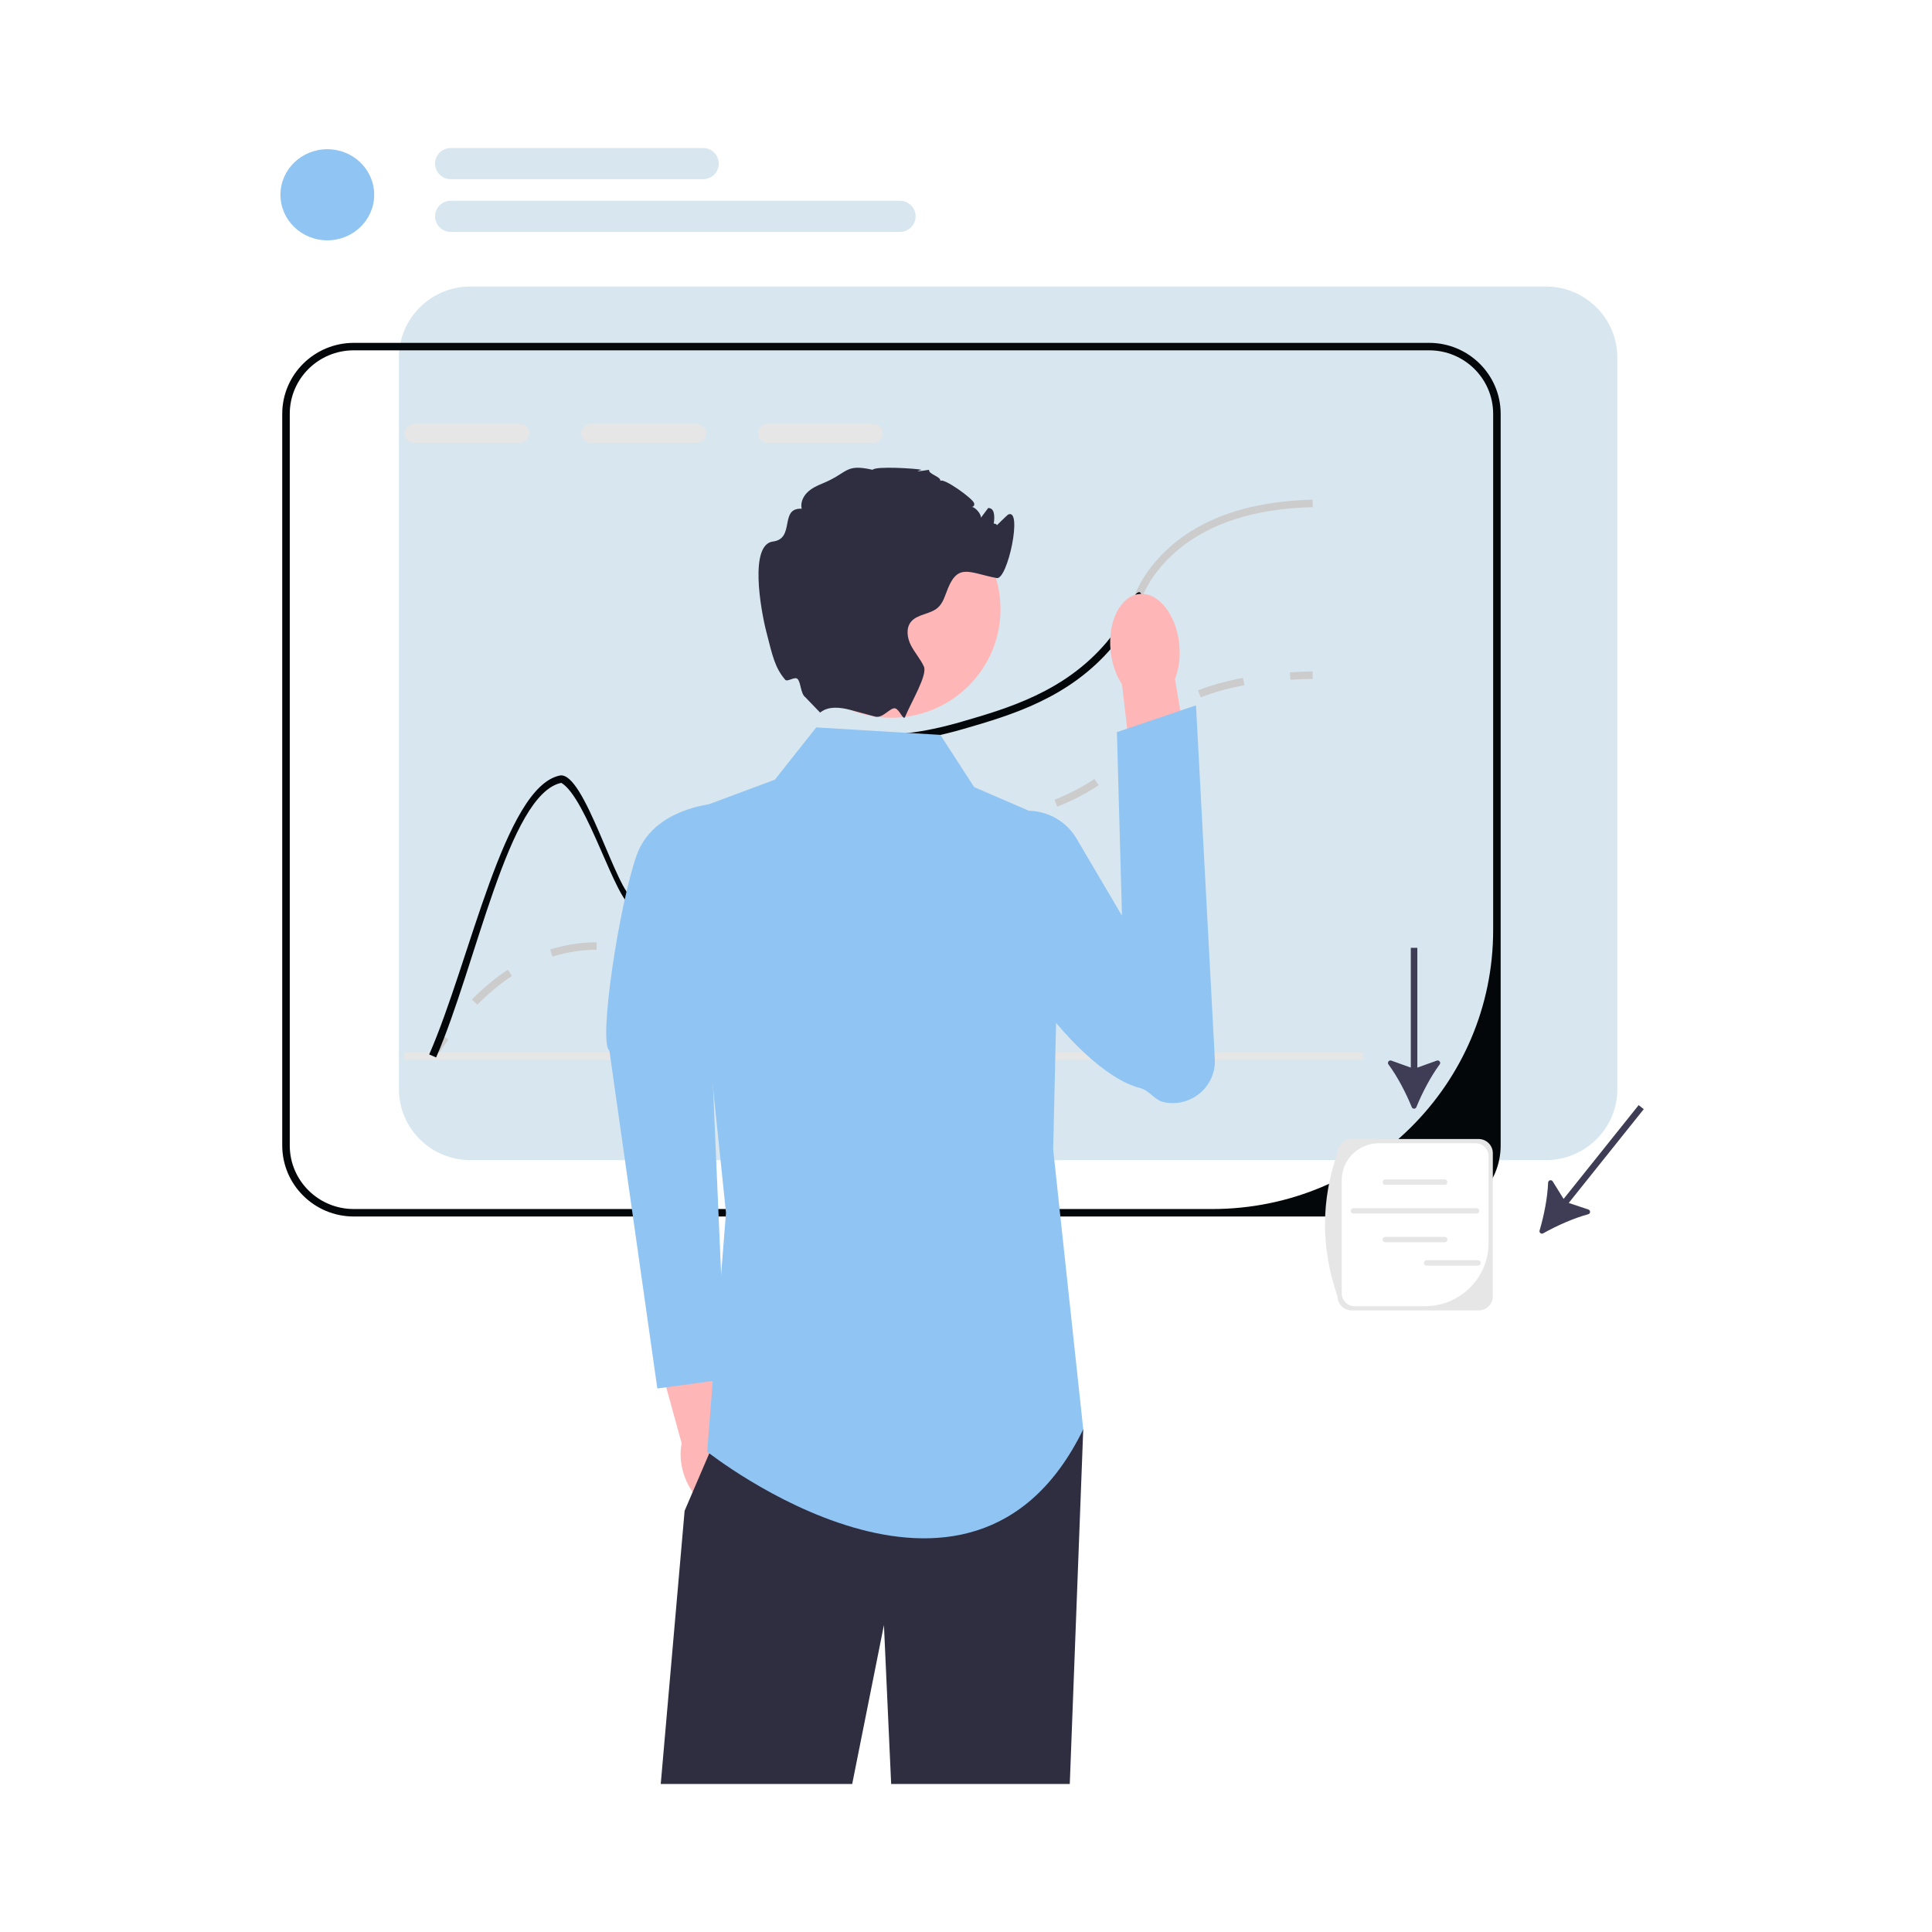 <svg width="248" height="248" viewBox="0 0 248 248" fill="none" xmlns="http://www.w3.org/2000/svg">
<rect width="248" height="248" fill="white"/>
<g clip-path="url(#clip0_33_3)">
<path d="M198.428 36.777H60.387C55.323 36.777 51.206 40.865 51.206 45.892V139.806C51.206 144.833 55.323 148.921 60.387 148.921H198.428C203.492 148.921 207.609 144.833 207.609 139.806V45.892C207.609 40.865 203.492 36.777 198.428 36.777Z" fill="#D8E6F0"/>
<path d="M183.451 44.011H45.411C40.347 44.011 36.229 48.099 36.229 53.126V147.039C36.229 152.067 40.347 156.155 45.411 156.155H183.451C188.515 156.155 192.633 152.067 192.633 147.039V53.126C192.633 48.099 188.515 44.011 183.451 44.011ZM191.668 119.398C191.668 139.169 175.524 155.196 155.61 155.196H45.411C40.873 155.196 37.195 151.544 37.195 147.039V53.126C37.195 48.621 40.873 44.969 45.411 44.969H183.451C187.989 44.969 191.668 48.621 191.668 53.126V119.398Z" fill="#040709"/>
<path d="M55.947 135.802L55.13 135.292C55.661 134.454 56.209 133.641 56.758 132.877L57.544 133.434C57.006 134.183 56.468 134.98 55.947 135.802Z" fill="#CCCCCC"/>
<path d="M61.27 128.972L60.579 128.302C62.053 126.804 63.603 125.517 65.187 124.478L65.72 125.278C64.192 126.279 62.696 127.522 61.27 128.972ZM85.356 122.922C84.204 122.922 83.153 122.775 82.367 122.647L82.523 121.701C83.32 121.831 84.279 121.963 85.356 121.963C86.308 121.963 87.243 121.859 88.215 121.646L88.423 122.582C87.382 122.81 86.379 122.922 85.356 122.922ZM70.91 122.795L70.62 121.881C71.657 121.556 72.731 121.313 73.813 121.157C74.742 121.024 75.63 120.959 76.528 120.959H76.587V121.917H76.528C75.677 121.917 74.834 121.979 73.951 122.106C72.921 122.254 71.897 122.486 70.91 122.795ZM93.922 120.025L93.305 119.288C94.638 118.189 95.592 116.861 96.604 115.454L97.007 114.894L97.79 115.455L97.389 116.011C96.341 117.469 95.35 118.847 93.922 120.025ZM101.665 111.236L101.071 110.481C102.372 109.472 103.843 108.656 105.566 107.983C105.859 107.869 106.14 107.766 106.409 107.675L106.72 108.582C106.464 108.669 106.198 108.766 105.919 108.875C104.283 109.513 102.892 110.286 101.665 111.236ZM113.32 107.907C112.996 107.907 112.687 107.904 112.391 107.901L112.403 106.942C112.705 106.946 113.021 106.947 113.355 106.949C114.492 106.949 116.074 106.917 118.244 106.667L118.355 107.619C116.113 107.877 114.506 107.904 113.32 107.907ZM124.228 106.652L124.037 105.713C125.771 105.365 127.788 104.95 129.785 104.439L130.027 105.367C128.007 105.884 125.975 106.301 124.228 106.652ZM135.714 103.55L135.353 102.661C137.289 101.886 138.969 101.012 140.492 99.989L141.033 100.783C139.454 101.844 137.714 102.749 135.714 103.55ZM145.469 96.701L144.685 96.14C144.955 95.769 145.187 95.407 145.412 95.057C146.077 94.024 146.765 92.955 148.402 91.643L148.516 91.552L149.114 92.304L149.008 92.389C147.494 93.603 146.878 94.56 146.226 95.573C145.994 95.934 145.754 96.308 145.469 96.701ZM154.13 89.512L153.777 88.619C155.498 87.95 157.442 87.411 159.554 87.017L159.732 87.96C157.679 88.342 155.794 88.864 154.13 89.512Z" fill="#CCCCCC"/>
<path d="M165.633 87.256L165.573 86.299C166.511 86.241 167.492 86.202 168.488 86.185L168.505 87.143C167.523 87.16 166.557 87.198 165.633 87.256Z" fill="#CCCCCC"/>
<path d="M66.713 54.397H53.167C52.487 54.397 51.932 54.948 51.932 55.624C51.932 56.304 52.487 56.855 53.167 56.855H66.713C67.393 56.855 67.948 56.304 67.948 55.624C67.948 54.948 67.393 54.397 66.713 54.397Z" fill="#E6E6E6"/>
<path d="M89.401 54.397H75.856C75.175 54.397 74.62 54.948 74.62 55.624C74.62 56.304 75.175 56.855 75.856 56.855H89.401C90.082 56.855 90.637 56.304 90.637 55.624C90.637 54.948 90.082 54.397 89.401 54.397Z" fill="#E6E6E6"/>
<path d="M112.089 54.397H98.544C97.863 54.397 97.308 54.948 97.308 55.624C97.308 56.304 97.863 56.855 98.544 56.855H112.089C112.77 56.855 113.325 56.304 113.325 55.624C113.325 54.948 112.77 54.397 112.089 54.397Z" fill="#E6E6E6"/>
<path d="M175.013 135.068H51.918V136.026H175.013V135.068Z" fill="#E6E6E6"/>
<path d="M168.511 65.098C159.75 65.323 153.214 67.882 149.072 72.694C147.541 74.477 146.919 75.881 146.262 77.366C145.611 78.833 144.944 80.343 143.395 82.312V80.683C144.355 79.283 144.872 78.114 145.379 76.978C146.064 75.425 146.716 73.959 148.338 72.076C152.663 67.043 159.441 64.374 168.482 64.139L168.511 65.098Z" fill="#CCCCCC"/>
<path d="M146.262 77.366C145.611 78.833 144.944 80.343 143.395 82.312C143.211 82.547 143.013 82.791 142.801 83.046C137.211 89.645 129.743 91.811 123.738 93.555C123.362 93.666 122.995 93.766 122.638 93.862C117.299 95.3 114.373 95.247 112.196 95.214C110.009 95.175 108.566 95.151 105.983 96.618C101.248 99.297 99.307 103.217 97.43 107.008C95.494 110.909 93.669 114.594 89.016 116.324C85.786 117.523 83.517 116.928 81.118 116.305C79.057 115.764 75.342 102.434 72.053 100.49C65.261 101.904 61.133 123.94 55.983 135.739L55.094 135.355C60.38 123.259 64.734 101.036 71.85 99.551C75.021 98.889 79.197 114.81 81.364 115.375C83.614 115.965 85.733 116.516 88.678 115.423C92.974 113.832 94.635 110.473 96.561 106.586C98.414 102.848 100.514 98.611 105.501 95.784C108.315 94.188 109.951 94.217 112.211 94.255C114.364 94.293 117.27 94.341 122.638 92.87C122.908 92.793 123.183 92.717 123.468 92.635C129.347 90.929 136.661 88.806 142.058 82.432C142.589 81.804 143.028 81.224 143.395 80.683C144.355 79.283 144.872 78.114 145.379 76.978C146.064 75.425 146.919 75.881 146.262 77.366Z" fill="#040709"/>
<path d="M94.784 187.009C94.402 185.688 93.748 184.561 92.969 183.757L90.138 170.947L83.969 172.447L87.504 185.28C87.272 186.366 87.318 187.662 87.7 188.983C88.573 192.001 90.867 194.006 92.823 193.46C94.779 192.915 95.657 190.026 94.784 187.009Z" fill="#FFB6B6"/>
<path d="M93.931 102.977C93.931 102.977 84.188 102.779 81.71 109.823C79.455 116.235 76.782 133.85 78.227 134.868L84.378 178.233L93.15 177.037L90.898 125.005L93.931 102.977Z" fill="#90C4F2"/>
<path d="M139.05 183.472L137.322 229H114.393L113.466 208.598L109.392 229H84.816L87.881 193.929L91.048 186.553L93.191 181.555L139.05 183.472Z" fill="#2F2E41"/>
<path d="M120.707 94.332L104.777 93.373L99.467 100.083L87.881 104.396L93.191 155.675L90.778 186.347C90.778 186.347 124.568 213.185 139.05 183.472L135.188 147.528L136.154 105.834L125.051 101.041L120.707 94.332Z" fill="#90C4F2"/>
<path d="M151.374 82.668C151.547 84.329 151.328 85.891 150.822 87.144L153.476 102.869L145.902 103.904L144.026 87.841C143.273 86.717 142.737 85.232 142.564 83.571C142.169 79.775 143.821 76.496 146.254 76.246C148.687 75.997 150.98 78.872 151.374 82.668Z" fill="#FFB6B6"/>
<path d="M138.182 107.634C135.571 103.204 129.095 102.786 126.194 107.035C125.401 108.197 125.622 109.502 125.433 111.071C124.629 117.731 137.484 137.41 146.378 139.676C147.545 139.974 148.21 141.224 149.388 141.475C152.878 142.22 156.128 139.47 155.939 135.931L153.523 90.542L143.373 93.979L144.022 117.544L138.182 107.634Z" fill="#90C4F2"/>
<path d="M114.395 92.133C122.144 92.133 128.427 85.896 128.427 78.203C128.427 70.509 122.144 64.272 114.395 64.272C106.645 64.272 100.363 70.509 100.363 78.203C100.363 85.896 106.645 92.133 114.395 92.133Z" fill="#FFB6B6"/>
<path d="M127.465 67.973C127.344 68.002 129.312 66.098 129.396 66.056C131.327 65.098 129.343 74.467 127.948 74.203C124.515 73.556 123.033 72.272 121.701 75.478C121.329 76.37 121.098 77.376 120.374 78.013C119.379 78.881 117.728 78.809 116.917 79.844C116.266 80.678 116.454 81.905 116.937 82.844C117.419 83.788 118.153 84.589 118.592 85.552C119.085 86.635 116.985 90.081 116.184 92.017V92.022L116.179 92.033C115.966 92.541 115.46 91.078 114.926 90.932C114.286 90.757 113.345 92.256 112.327 91.984C112.322 91.984 112.317 91.979 112.312 91.979C111.342 91.71 110.26 91.423 109.189 91.135H109.184C106.167 90.32 105.404 91.49 105.259 91.456L103.386 89.51C102.744 89.046 102.816 87.546 102.363 87.143C101.992 86.814 101.068 87.575 100.796 87.258C99.46 85.706 99.153 84.152 98.366 81.085C97.647 78.282 96.155 69.89 99.221 69.512C102.112 69.152 99.998 65.155 102.909 65.304C102.735 64.575 103.058 63.794 103.584 63.257C104.106 62.716 104.801 62.38 105.501 62.093C108.952 60.694 108.378 59.491 112.018 60.305C112.38 59.802 117.637 60.138 118.293 60.305C118.341 60.315 116.666 60.713 119.259 60.305C119.162 60.895 120.803 61.154 120.707 61.743C121.069 61.259 124.96 64.039 125.051 64.618C125.172 65.342 124.071 64.973 124.805 65.083C125.239 65.15 125.983 66.028 125.91 66.464C126.224 66.042 126.538 65.625 126.857 65.203C126.915 65.208 126.968 65.218 127.026 65.227C128.493 65.505 126.811 70.268 126.871 68.783C126.982 66.056 128.928 67.652 127.465 67.973Z" fill="#2F2E41"/>
<path d="M181.221 142.118C181.329 142.383 181.703 142.383 181.811 142.118C182.564 140.273 183.637 138.207 184.805 136.628C184.992 136.376 184.734 136.038 184.437 136.145L181.935 137.043V121.666H181.097V137.043L178.594 136.144C178.297 136.038 178.04 136.376 178.226 136.628C179.394 138.207 180.467 140.273 181.221 142.118Z" fill="#3F3D56"/>
<path d="M197.629 157.951C197.549 158.225 197.841 158.455 198.091 158.315C199.837 157.336 201.971 156.38 203.875 155.865C204.179 155.782 204.189 155.359 203.89 155.259L201.367 154.418L211 142.376L210.344 141.859L200.711 153.9L199.314 151.651C199.149 151.384 198.735 151.49 198.723 151.803C198.648 153.76 198.194 156.041 197.629 157.951Z" fill="#3F3D56"/>
<path d="M189.793 168.213H173.515C172.504 168.213 171.682 167.397 171.682 166.393C169.53 160.148 169.572 154.028 171.682 148.027C171.682 147.024 172.504 146.207 173.515 146.207H189.793C190.804 146.207 191.626 147.024 191.626 148.027V166.393C191.626 167.397 190.804 168.213 189.793 168.213Z" fill="#E6E6E6"/>
<path d="M177.003 146.75C174.366 146.75 172.228 148.872 172.228 151.49V166.004C172.228 166.924 172.98 167.671 173.908 167.671H182.909C187.422 167.671 191.08 164.039 191.08 159.559V148.417C191.08 147.496 190.328 146.75 189.401 146.75H177.003Z" fill="white"/>
<path d="M185.445 152.087H177.824C177.632 152.087 177.475 151.932 177.475 151.741C177.475 151.55 177.632 151.395 177.824 151.395H185.445C185.637 151.395 185.793 151.55 185.793 151.741C185.793 151.932 185.637 152.087 185.445 152.087Z" fill="#E6E6E6"/>
<path d="M185.445 159.464H177.824C177.632 159.464 177.475 159.308 177.475 159.118C177.475 158.927 177.632 158.772 177.824 158.772H185.445C185.637 158.772 185.793 158.927 185.793 159.118C185.793 159.308 185.637 159.464 185.445 159.464Z" fill="#E6E6E6"/>
<path d="M189.535 155.778H173.734C173.542 155.778 173.386 155.622 173.386 155.432C173.386 155.241 173.542 155.086 173.734 155.086H189.535C189.727 155.086 189.883 155.241 189.883 155.432C189.883 155.622 189.727 155.778 189.535 155.778Z" fill="#E6E6E6"/>
<path d="M189.721 162.463H183.128C182.936 162.463 182.78 162.308 182.78 162.117C182.78 161.926 182.936 161.771 183.128 161.771H189.721C189.913 161.771 190.07 161.926 190.07 162.117C190.07 162.308 189.913 162.463 189.721 162.463Z" fill="#E6E6E6"/>
<path d="M42.016 30.848C45.339 30.848 48.033 28.23 48.033 25.001C48.033 21.772 45.339 19.154 42.016 19.154C38.694 19.154 36 21.772 36 25.001C36 28.23 38.694 30.848 42.016 30.848Z" fill="#90C4F2"/>
<path d="M90.247 23.001H57.863C56.752 23.001 55.848 22.103 55.848 21C55.848 19.897 56.752 19 57.863 19H90.247C91.358 19 92.262 19.897 92.262 21C92.262 22.103 91.358 23.001 90.247 23.001Z" fill="#D8E6F0"/>
<path d="M115.519 29.771H57.863C56.752 29.771 55.848 28.874 55.848 27.771C55.848 26.668 56.752 25.77 57.863 25.77H115.519C116.63 25.77 117.534 26.668 117.534 27.771C117.534 28.874 116.63 29.771 115.519 29.771Z" fill="#D8E6F0"/>
</g>
<defs>
<clipPath id="clip0_33_3">
<rect width="175" height="210" fill="white" transform="translate(36 19)"/>
</clipPath>
</defs>
</svg>
